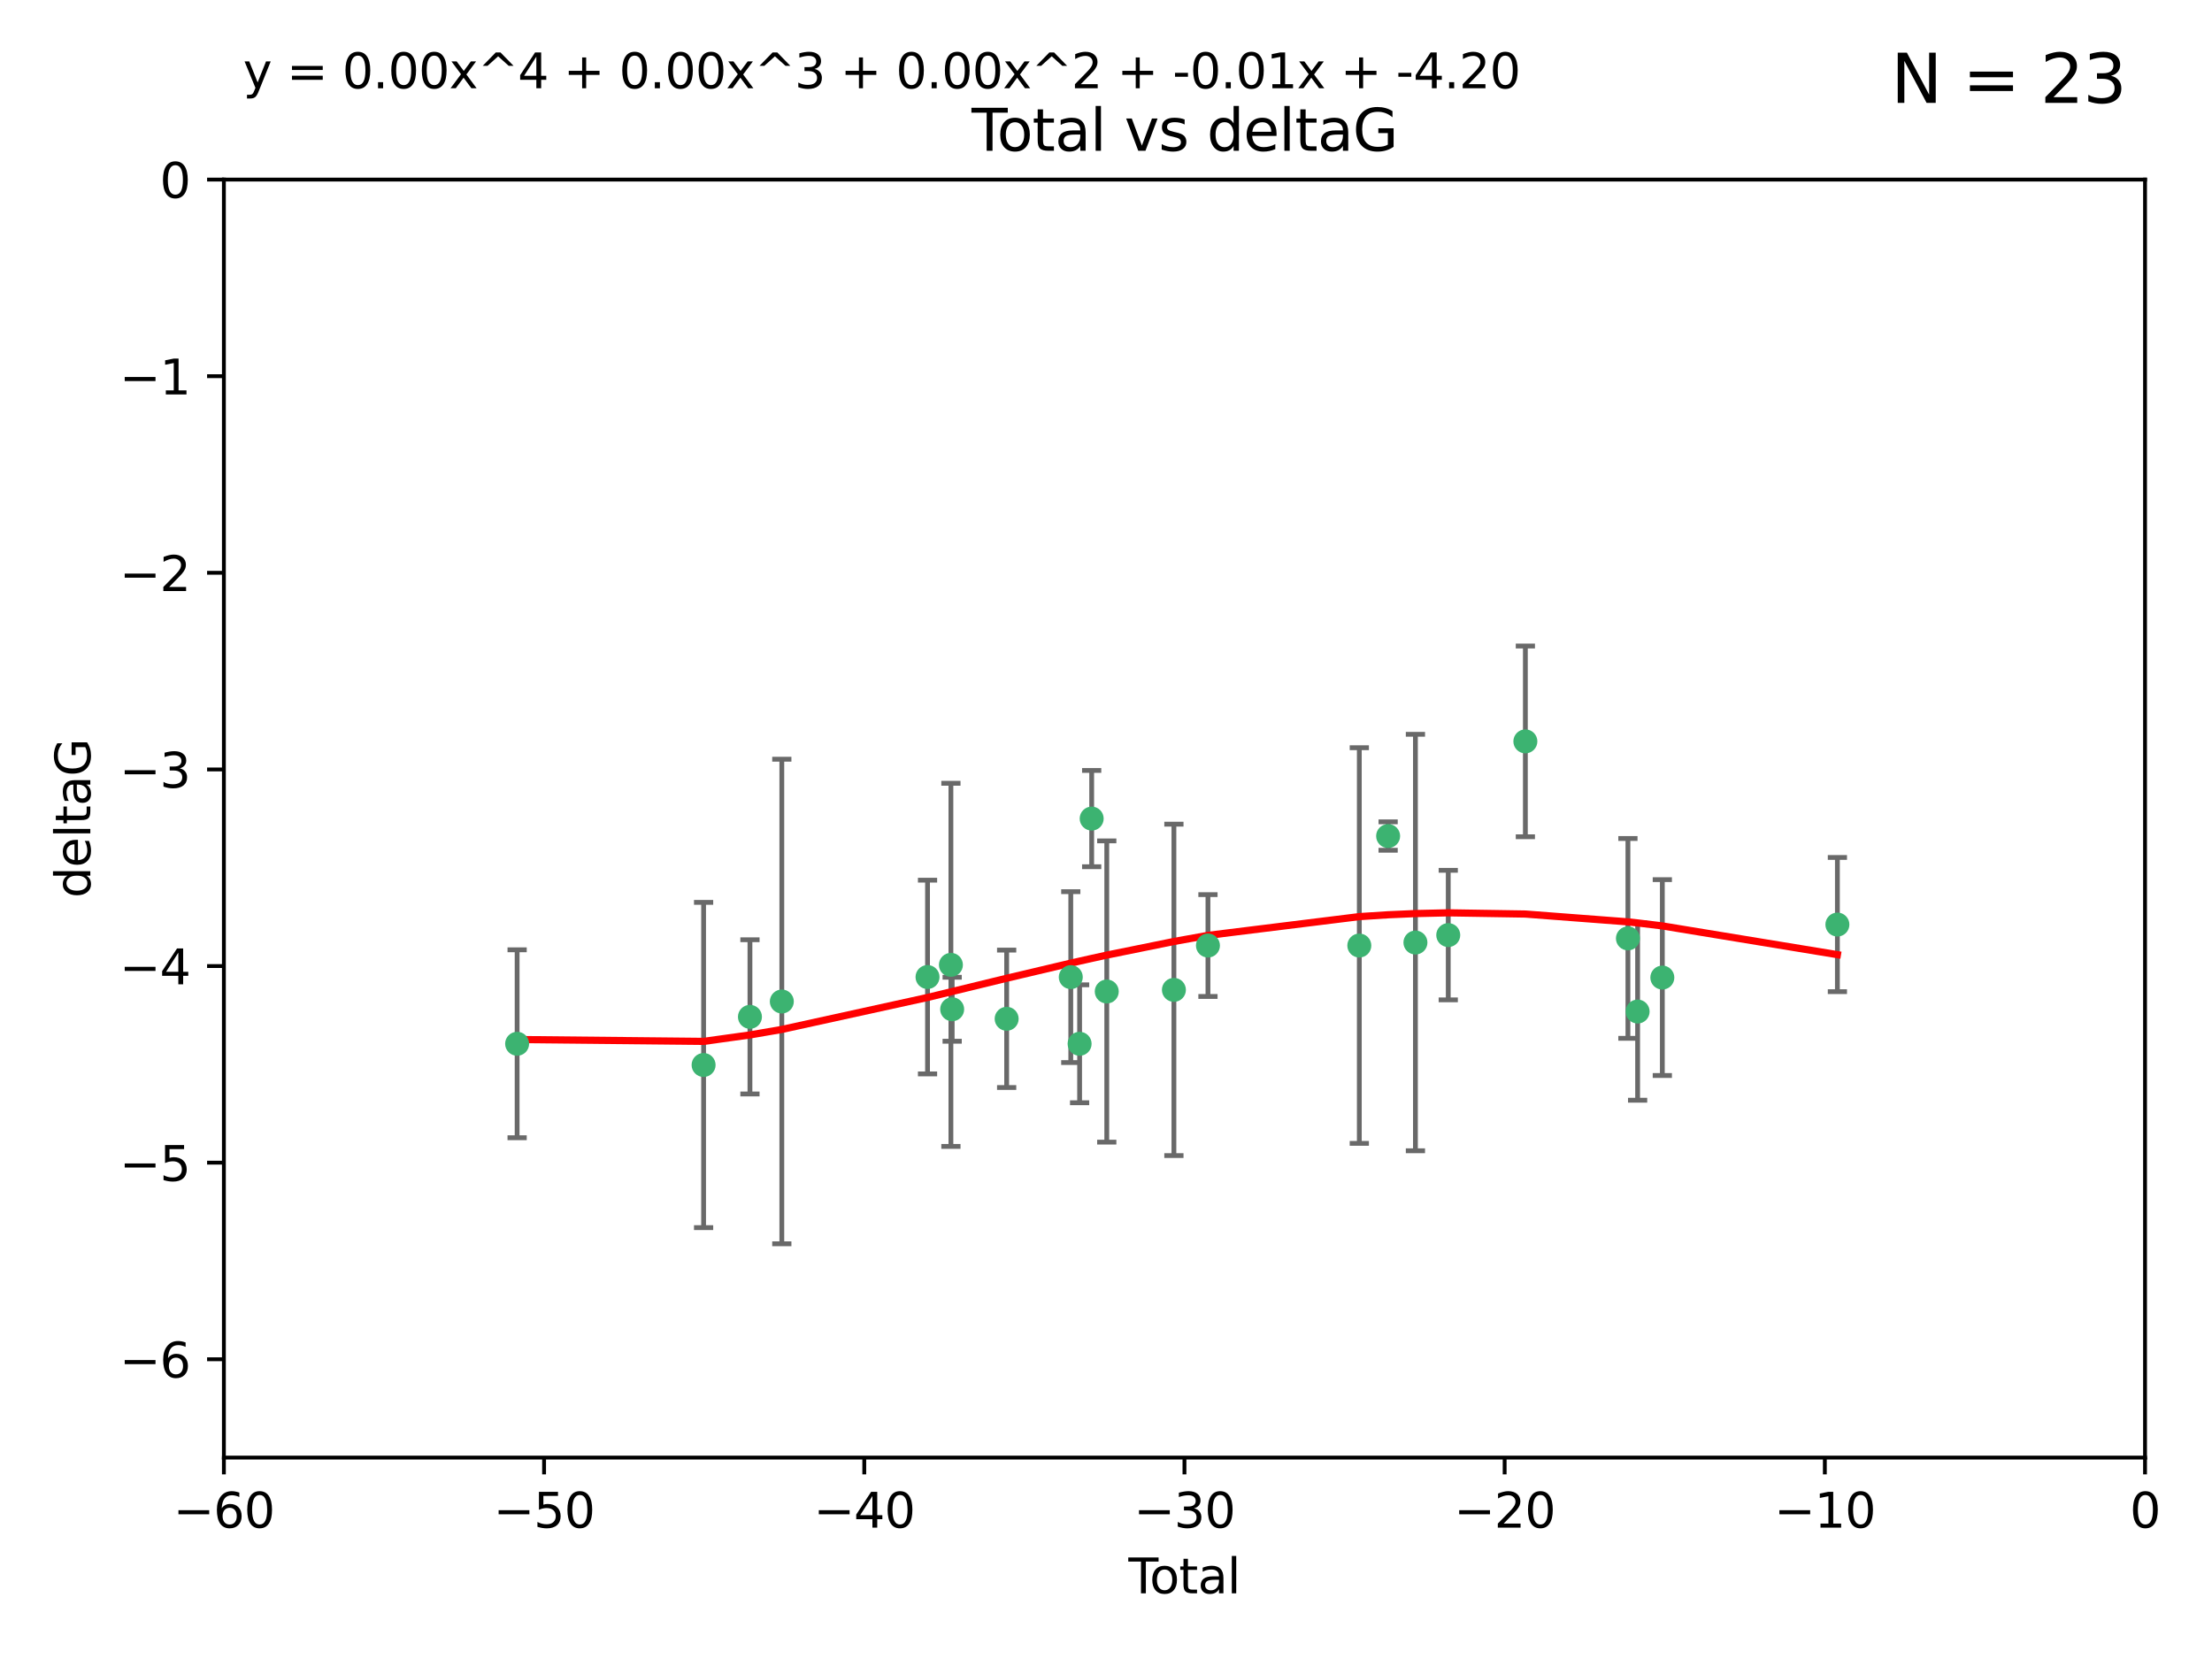 <?xml version="1.0" encoding="utf-8" standalone="no"?>
<!DOCTYPE svg PUBLIC "-//W3C//DTD SVG 1.1//EN"
  "http://www.w3.org/Graphics/SVG/1.1/DTD/svg11.dtd">
<svg xmlns:xlink="http://www.w3.org/1999/xlink" width="460.8pt" height="345.6pt" viewBox="0 0 460.8 345.6" xmlns="http://www.w3.org/2000/svg" version="1.1">
 <defs>
  <style type="text/css">*{stroke-linejoin: round; stroke-linecap: butt}</style>
 </defs>
 <g id="figure_1">
  <g id="patch_1">
   <path d="M 0 345.6 
L 460.8 345.6 
L 460.8 0 
L 0 0 
z
" style="fill: #ffffff"/>
  </g>
  <g id="axes_1">
   <g id="patch_2">
    <path d="M 46.64 303.64 
L 446.85 303.64 
L 446.85 37.411 
L 46.64 37.411 
z
" style="fill: #ffffff"/>
   </g>
   <g id="PathCollection_1">
    <defs>
     <path id="me9b8ca3e15" d="M 0 1.118 
C 0.297 1.118 0.581 1 0.791 0.791 
C 1 0.581 1.118 0.297 1.118 0 
C 1.118 -0.297 1 -0.581 0.791 -0.791 
C 0.581 -1 0.297 -1.118 0 -1.118 
C -0.297 -1.118 -0.581 -1 -0.791 -0.791 
C -1 -0.581 -1.118 -0.297 -1.118 0 
C -1.118 0.297 -1 0.581 -0.791 0.791 
C -0.581 1 -0.297 1.118 0 1.118 
z
" style="stroke: #3cb371"/>
    </defs>
    <g clip-path="url(#pe829e6fe6e)">
     <use xlink:href="#me9b8ca3e15" x="107.728" y="217.436" style="fill: #3cb371; stroke: #3cb371"/>
     <use xlink:href="#me9b8ca3e15" x="146.572" y="221.858" style="fill: #3cb371; stroke: #3cb371"/>
     <use xlink:href="#me9b8ca3e15" x="156.227" y="211.828" style="fill: #3cb371; stroke: #3cb371"/>
     <use xlink:href="#me9b8ca3e15" x="162.867" y="208.632" style="fill: #3cb371; stroke: #3cb371"/>
     <use xlink:href="#me9b8ca3e15" x="193.222" y="203.534" style="fill: #3cb371; stroke: #3cb371"/>
     <use xlink:href="#me9b8ca3e15" x="198.092" y="200.996" style="fill: #3cb371; stroke: #3cb371"/>
     <use xlink:href="#me9b8ca3e15" x="198.354" y="210.246" style="fill: #3cb371; stroke: #3cb371"/>
     <use xlink:href="#me9b8ca3e15" x="209.704" y="212.234" style="fill: #3cb371; stroke: #3cb371"/>
     <use xlink:href="#me9b8ca3e15" x="223.063" y="203.551" style="fill: #3cb371; stroke: #3cb371"/>
     <use xlink:href="#me9b8ca3e15" x="224.902" y="217.439" style="fill: #3cb371; stroke: #3cb371"/>
     <use xlink:href="#me9b8ca3e15" x="227.416" y="170.528" style="fill: #3cb371; stroke: #3cb371"/>
     <use xlink:href="#me9b8ca3e15" x="230.559" y="206.547" style="fill: #3cb371; stroke: #3cb371"/>
     <use xlink:href="#me9b8ca3e15" x="244.547" y="206.209" style="fill: #3cb371; stroke: #3cb371"/>
     <use xlink:href="#me9b8ca3e15" x="251.639" y="196.974" style="fill: #3cb371; stroke: #3cb371"/>
     <use xlink:href="#me9b8ca3e15" x="283.17" y="196.973" style="fill: #3cb371; stroke: #3cb371"/>
     <use xlink:href="#me9b8ca3e15" x="289.173" y="174.165" style="fill: #3cb371; stroke: #3cb371"/>
     <use xlink:href="#me9b8ca3e15" x="294.86" y="196.347" style="fill: #3cb371; stroke: #3cb371"/>
     <use xlink:href="#me9b8ca3e15" x="301.697" y="194.795" style="fill: #3cb371; stroke: #3cb371"/>
     <use xlink:href="#me9b8ca3e15" x="317.762" y="154.443" style="fill: #3cb371; stroke: #3cb371"/>
     <use xlink:href="#me9b8ca3e15" x="339.126" y="195.485" style="fill: #3cb371; stroke: #3cb371"/>
     <use xlink:href="#me9b8ca3e15" x="341.146" y="210.723" style="fill: #3cb371; stroke: #3cb371"/>
     <use xlink:href="#me9b8ca3e15" x="346.294" y="203.645" style="fill: #3cb371; stroke: #3cb371"/>
     <use xlink:href="#me9b8ca3e15" x="382.763" y="192.602" style="fill: #3cb371; stroke: #3cb371"/>
    </g>
   </g>
   <g id="matplotlib.axis_1">
    <g id="xtick_1">
     <g id="line2d_1">
      <defs>
       <path id="m5f1689b3dc" d="M 0 0 
L 0 3.5 
" style="stroke: #000000; stroke-width: 0.8"/>
      </defs>
      <g>
       <use xlink:href="#m5f1689b3dc" x="46.64" y="303.64" style="stroke: #000000; stroke-width: 0.8"/>
      </g>
     </g>
     <g id="text_1">
      <!-- −60 -->
      <g transform="translate(36.088 318.238)scale(0.1 -0.1)">
       <defs>
        <path id="DejaVuSans-2212" d="M 678 2272 
L 4684 2272 
L 4684 1741 
L 678 1741 
L 678 2272 
z
" transform="scale(0.016)"/>
        <path id="DejaVuSans-36" d="M 2113 2584 
Q 1688 2584 1439 2293 
Q 1191 2003 1191 1497 
Q 1191 994 1439 701 
Q 1688 409 2113 409 
Q 2538 409 2786 701 
Q 3034 994 3034 1497 
Q 3034 2003 2786 2293 
Q 2538 2584 2113 2584 
z
M 3366 4563 
L 3366 3988 
Q 3128 4100 2886 4159 
Q 2644 4219 2406 4219 
Q 1781 4219 1451 3797 
Q 1122 3375 1075 2522 
Q 1259 2794 1537 2939 
Q 1816 3084 2150 3084 
Q 2853 3084 3261 2657 
Q 3669 2231 3669 1497 
Q 3669 778 3244 343 
Q 2819 -91 2113 -91 
Q 1303 -91 875 529 
Q 447 1150 447 2328 
Q 447 3434 972 4092 
Q 1497 4750 2381 4750 
Q 2619 4750 2861 4703 
Q 3103 4656 3366 4563 
z
" transform="scale(0.016)"/>
        <path id="DejaVuSans-30" d="M 2034 4250 
Q 1547 4250 1301 3770 
Q 1056 3291 1056 2328 
Q 1056 1369 1301 889 
Q 1547 409 2034 409 
Q 2525 409 2770 889 
Q 3016 1369 3016 2328 
Q 3016 3291 2770 3770 
Q 2525 4250 2034 4250 
z
M 2034 4750 
Q 2819 4750 3233 4129 
Q 3647 3509 3647 2328 
Q 3647 1150 3233 529 
Q 2819 -91 2034 -91 
Q 1250 -91 836 529 
Q 422 1150 422 2328 
Q 422 3509 836 4129 
Q 1250 4750 2034 4750 
z
" transform="scale(0.016)"/>
       </defs>
       <use xlink:href="#DejaVuSans-2212"/>
       <use xlink:href="#DejaVuSans-36" x="83.789"/>
       <use xlink:href="#DejaVuSans-30" x="147.412"/>
      </g>
     </g>
    </g>
    <g id="xtick_2">
     <g id="line2d_2">
      <g>
       <use xlink:href="#m5f1689b3dc" x="113.342" y="303.64" style="stroke: #000000; stroke-width: 0.8"/>
      </g>
     </g>
     <g id="text_2">
      <!-- −50 -->
      <g transform="translate(102.789 318.238)scale(0.1 -0.1)">
       <defs>
        <path id="DejaVuSans-35" d="M 691 4666 
L 3169 4666 
L 3169 4134 
L 1269 4134 
L 1269 2991 
Q 1406 3038 1543 3061 
Q 1681 3084 1819 3084 
Q 2600 3084 3056 2656 
Q 3513 2228 3513 1497 
Q 3513 744 3044 326 
Q 2575 -91 1722 -91 
Q 1428 -91 1123 -41 
Q 819 9 494 109 
L 494 744 
Q 775 591 1075 516 
Q 1375 441 1709 441 
Q 2250 441 2565 725 
Q 2881 1009 2881 1497 
Q 2881 1984 2565 2268 
Q 2250 2553 1709 2553 
Q 1456 2553 1204 2497 
Q 953 2441 691 2322 
L 691 4666 
z
" transform="scale(0.016)"/>
       </defs>
       <use xlink:href="#DejaVuSans-2212"/>
       <use xlink:href="#DejaVuSans-35" x="83.789"/>
       <use xlink:href="#DejaVuSans-30" x="147.412"/>
      </g>
     </g>
    </g>
    <g id="xtick_3">
     <g id="line2d_3">
      <g>
       <use xlink:href="#m5f1689b3dc" x="180.043" y="303.64" style="stroke: #000000; stroke-width: 0.8"/>
      </g>
     </g>
     <g id="text_3">
      <!-- −40 -->
      <g transform="translate(169.491 318.238)scale(0.1 -0.1)">
       <defs>
        <path id="DejaVuSans-34" d="M 2419 4116 
L 825 1625 
L 2419 1625 
L 2419 4116 
z
M 2253 4666 
L 3047 4666 
L 3047 1625 
L 3713 1625 
L 3713 1100 
L 3047 1100 
L 3047 0 
L 2419 0 
L 2419 1100 
L 313 1100 
L 313 1709 
L 2253 4666 
z
" transform="scale(0.016)"/>
       </defs>
       <use xlink:href="#DejaVuSans-2212"/>
       <use xlink:href="#DejaVuSans-34" x="83.789"/>
       <use xlink:href="#DejaVuSans-30" x="147.412"/>
      </g>
     </g>
    </g>
    <g id="xtick_4">
     <g id="line2d_4">
      <g>
       <use xlink:href="#m5f1689b3dc" x="246.745" y="303.64" style="stroke: #000000; stroke-width: 0.8"/>
      </g>
     </g>
     <g id="text_4">
      <!-- −30 -->
      <g transform="translate(236.193 318.238)scale(0.1 -0.1)">
       <defs>
        <path id="DejaVuSans-33" d="M 2597 2516 
Q 3050 2419 3304 2112 
Q 3559 1806 3559 1356 
Q 3559 666 3084 287 
Q 2609 -91 1734 -91 
Q 1441 -91 1130 -33 
Q 819 25 488 141 
L 488 750 
Q 750 597 1062 519 
Q 1375 441 1716 441 
Q 2309 441 2620 675 
Q 2931 909 2931 1356 
Q 2931 1769 2642 2001 
Q 2353 2234 1838 2234 
L 1294 2234 
L 1294 2753 
L 1863 2753 
Q 2328 2753 2575 2939 
Q 2822 3125 2822 3475 
Q 2822 3834 2567 4026 
Q 2313 4219 1838 4219 
Q 1578 4219 1281 4162 
Q 984 4106 628 3988 
L 628 4550 
Q 988 4650 1302 4700 
Q 1616 4750 1894 4750 
Q 2613 4750 3031 4423 
Q 3450 4097 3450 3541 
Q 3450 3153 3228 2886 
Q 3006 2619 2597 2516 
z
" transform="scale(0.016)"/>
       </defs>
       <use xlink:href="#DejaVuSans-2212"/>
       <use xlink:href="#DejaVuSans-33" x="83.789"/>
       <use xlink:href="#DejaVuSans-30" x="147.412"/>
      </g>
     </g>
    </g>
    <g id="xtick_5">
     <g id="line2d_5">
      <g>
       <use xlink:href="#m5f1689b3dc" x="313.447" y="303.64" style="stroke: #000000; stroke-width: 0.8"/>
      </g>
     </g>
     <g id="text_5">
      <!-- −20 -->
      <g transform="translate(302.894 318.238)scale(0.1 -0.1)">
       <defs>
        <path id="DejaVuSans-32" d="M 1228 531 
L 3431 531 
L 3431 0 
L 469 0 
L 469 531 
Q 828 903 1448 1529 
Q 2069 2156 2228 2338 
Q 2531 2678 2651 2914 
Q 2772 3150 2772 3378 
Q 2772 3750 2511 3984 
Q 2250 4219 1831 4219 
Q 1534 4219 1204 4116 
Q 875 4013 500 3803 
L 500 4441 
Q 881 4594 1212 4672 
Q 1544 4750 1819 4750 
Q 2544 4750 2975 4387 
Q 3406 4025 3406 3419 
Q 3406 3131 3298 2873 
Q 3191 2616 2906 2266 
Q 2828 2175 2409 1742 
Q 1991 1309 1228 531 
z
" transform="scale(0.016)"/>
       </defs>
       <use xlink:href="#DejaVuSans-2212"/>
       <use xlink:href="#DejaVuSans-32" x="83.789"/>
       <use xlink:href="#DejaVuSans-30" x="147.412"/>
      </g>
     </g>
    </g>
    <g id="xtick_6">
     <g id="line2d_6">
      <g>
       <use xlink:href="#m5f1689b3dc" x="380.148" y="303.64" style="stroke: #000000; stroke-width: 0.8"/>
      </g>
     </g>
     <g id="text_6">
      <!-- −10 -->
      <g transform="translate(369.596 318.238)scale(0.1 -0.1)">
       <defs>
        <path id="DejaVuSans-31" d="M 794 531 
L 1825 531 
L 1825 4091 
L 703 3866 
L 703 4441 
L 1819 4666 
L 2450 4666 
L 2450 531 
L 3481 531 
L 3481 0 
L 794 0 
L 794 531 
z
" transform="scale(0.016)"/>
       </defs>
       <use xlink:href="#DejaVuSans-2212"/>
       <use xlink:href="#DejaVuSans-31" x="83.789"/>
       <use xlink:href="#DejaVuSans-30" x="147.412"/>
      </g>
     </g>
    </g>
    <g id="xtick_7">
     <g id="line2d_7">
      <g>
       <use xlink:href="#m5f1689b3dc" x="446.85" y="303.64" style="stroke: #000000; stroke-width: 0.8"/>
      </g>
     </g>
     <g id="text_7">
      <!-- 0 -->
      <g transform="translate(443.669 318.238)scale(0.1 -0.1)">
       <use xlink:href="#DejaVuSans-30"/>
      </g>
     </g>
    </g>
    <g id="text_8">
     <!-- Total -->
     <g transform="translate(235.068 331.917)scale(0.1 -0.1)">
      <defs>
       <path id="DejaVuSans-54" d="M -19 4666 
L 3928 4666 
L 3928 4134 
L 2272 4134 
L 2272 0 
L 1638 0 
L 1638 4134 
L -19 4134 
L -19 4666 
z
" transform="scale(0.016)"/>
       <path id="DejaVuSans-6f" d="M 1959 3097 
Q 1497 3097 1228 2736 
Q 959 2375 959 1747 
Q 959 1119 1226 758 
Q 1494 397 1959 397 
Q 2419 397 2687 759 
Q 2956 1122 2956 1747 
Q 2956 2369 2687 2733 
Q 2419 3097 1959 3097 
z
M 1959 3584 
Q 2709 3584 3137 3096 
Q 3566 2609 3566 1747 
Q 3566 888 3137 398 
Q 2709 -91 1959 -91 
Q 1206 -91 779 398 
Q 353 888 353 1747 
Q 353 2609 779 3096 
Q 1206 3584 1959 3584 
z
" transform="scale(0.016)"/>
       <path id="DejaVuSans-74" d="M 1172 4494 
L 1172 3500 
L 2356 3500 
L 2356 3053 
L 1172 3053 
L 1172 1153 
Q 1172 725 1289 603 
Q 1406 481 1766 481 
L 2356 481 
L 2356 0 
L 1766 0 
Q 1100 0 847 248 
Q 594 497 594 1153 
L 594 3053 
L 172 3053 
L 172 3500 
L 594 3500 
L 594 4494 
L 1172 4494 
z
" transform="scale(0.016)"/>
       <path id="DejaVuSans-61" d="M 2194 1759 
Q 1497 1759 1228 1600 
Q 959 1441 959 1056 
Q 959 750 1161 570 
Q 1363 391 1709 391 
Q 2188 391 2477 730 
Q 2766 1069 2766 1631 
L 2766 1759 
L 2194 1759 
z
M 3341 1997 
L 3341 0 
L 2766 0 
L 2766 531 
Q 2569 213 2275 61 
Q 1981 -91 1556 -91 
Q 1019 -91 701 211 
Q 384 513 384 1019 
Q 384 1609 779 1909 
Q 1175 2209 1959 2209 
L 2766 2209 
L 2766 2266 
Q 2766 2663 2505 2880 
Q 2244 3097 1772 3097 
Q 1472 3097 1187 3025 
Q 903 2953 641 2809 
L 641 3341 
Q 956 3463 1253 3523 
Q 1550 3584 1831 3584 
Q 2591 3584 2966 3190 
Q 3341 2797 3341 1997 
z
" transform="scale(0.016)"/>
       <path id="DejaVuSans-6c" d="M 603 4863 
L 1178 4863 
L 1178 0 
L 603 0 
L 603 4863 
z
" transform="scale(0.016)"/>
      </defs>
      <use xlink:href="#DejaVuSans-54"/>
      <use xlink:href="#DejaVuSans-6f" x="44.084"/>
      <use xlink:href="#DejaVuSans-74" x="105.266"/>
      <use xlink:href="#DejaVuSans-61" x="144.475"/>
      <use xlink:href="#DejaVuSans-6c" x="205.754"/>
     </g>
    </g>
   </g>
   <g id="matplotlib.axis_2">
    <g id="ytick_1">
     <g id="line2d_8">
      <defs>
       <path id="me7b2432d66" d="M 0 0 
L -3.5 0 
" style="stroke: #000000; stroke-width: 0.8"/>
      </defs>
      <g>
       <use xlink:href="#me7b2432d66" x="46.64" y="283.161" style="stroke: #000000; stroke-width: 0.8"/>
      </g>
     </g>
     <g id="text_9">
      <!-- −6 -->
      <g transform="translate(24.898 286.96)scale(0.1 -0.1)">
       <use xlink:href="#DejaVuSans-2212"/>
       <use xlink:href="#DejaVuSans-36" x="83.789"/>
      </g>
     </g>
    </g>
    <g id="ytick_2">
     <g id="line2d_9">
      <g>
       <use xlink:href="#me7b2432d66" x="46.64" y="242.203" style="stroke: #000000; stroke-width: 0.8"/>
      </g>
     </g>
     <g id="text_10">
      <!-- −5 -->
      <g transform="translate(24.898 246.002)scale(0.1 -0.1)">
       <use xlink:href="#DejaVuSans-2212"/>
       <use xlink:href="#DejaVuSans-35" x="83.789"/>
      </g>
     </g>
    </g>
    <g id="ytick_3">
     <g id="line2d_10">
      <g>
       <use xlink:href="#me7b2432d66" x="46.64" y="201.244" style="stroke: #000000; stroke-width: 0.8"/>
      </g>
     </g>
     <g id="text_11">
      <!-- −4 -->
      <g transform="translate(24.898 205.044)scale(0.1 -0.1)">
       <use xlink:href="#DejaVuSans-2212"/>
       <use xlink:href="#DejaVuSans-34" x="83.789"/>
      </g>
     </g>
    </g>
    <g id="ytick_4">
     <g id="line2d_11">
      <g>
       <use xlink:href="#me7b2432d66" x="46.64" y="160.286" style="stroke: #000000; stroke-width: 0.8"/>
      </g>
     </g>
     <g id="text_12">
      <!-- −3 -->
      <g transform="translate(24.898 164.085)scale(0.1 -0.1)">
       <use xlink:href="#DejaVuSans-2212"/>
       <use xlink:href="#DejaVuSans-33" x="83.789"/>
      </g>
     </g>
    </g>
    <g id="ytick_5">
     <g id="line2d_12">
      <g>
       <use xlink:href="#me7b2432d66" x="46.64" y="119.328" style="stroke: #000000; stroke-width: 0.8"/>
      </g>
     </g>
     <g id="text_13">
      <!-- −2 -->
      <g transform="translate(24.898 123.127)scale(0.1 -0.1)">
       <use xlink:href="#DejaVuSans-2212"/>
       <use xlink:href="#DejaVuSans-32" x="83.789"/>
      </g>
     </g>
    </g>
    <g id="ytick_6">
     <g id="line2d_13">
      <g>
       <use xlink:href="#me7b2432d66" x="46.64" y="78.369" style="stroke: #000000; stroke-width: 0.8"/>
      </g>
     </g>
     <g id="text_14">
      <!-- −1 -->
      <g transform="translate(24.898 82.169)scale(0.1 -0.1)">
       <use xlink:href="#DejaVuSans-2212"/>
       <use xlink:href="#DejaVuSans-31" x="83.789"/>
      </g>
     </g>
    </g>
    <g id="ytick_7">
     <g id="line2d_14">
      <g>
       <use xlink:href="#me7b2432d66" x="46.64" y="37.411" style="stroke: #000000; stroke-width: 0.8"/>
      </g>
     </g>
     <g id="text_15">
      <!-- 0 -->
      <g transform="translate(33.278 41.21)scale(0.1 -0.1)">
       <use xlink:href="#DejaVuSans-30"/>
      </g>
     </g>
    </g>
    <g id="text_16">
     <!-- deltaG -->
     <g transform="translate(18.818 187.064)rotate(-90)scale(0.1 -0.1)">
      <defs>
       <path id="DejaVuSans-64" d="M 2906 2969 
L 2906 4863 
L 3481 4863 
L 3481 0 
L 2906 0 
L 2906 525 
Q 2725 213 2448 61 
Q 2172 -91 1784 -91 
Q 1150 -91 751 415 
Q 353 922 353 1747 
Q 353 2572 751 3078 
Q 1150 3584 1784 3584 
Q 2172 3584 2448 3432 
Q 2725 3281 2906 2969 
z
M 947 1747 
Q 947 1113 1208 752 
Q 1469 391 1925 391 
Q 2381 391 2643 752 
Q 2906 1113 2906 1747 
Q 2906 2381 2643 2742 
Q 2381 3103 1925 3103 
Q 1469 3103 1208 2742 
Q 947 2381 947 1747 
z
" transform="scale(0.016)"/>
       <path id="DejaVuSans-65" d="M 3597 1894 
L 3597 1613 
L 953 1613 
Q 991 1019 1311 708 
Q 1631 397 2203 397 
Q 2534 397 2845 478 
Q 3156 559 3463 722 
L 3463 178 
Q 3153 47 2828 -22 
Q 2503 -91 2169 -91 
Q 1331 -91 842 396 
Q 353 884 353 1716 
Q 353 2575 817 3079 
Q 1281 3584 2069 3584 
Q 2775 3584 3186 3129 
Q 3597 2675 3597 1894 
z
M 3022 2063 
Q 3016 2534 2758 2815 
Q 2500 3097 2075 3097 
Q 1594 3097 1305 2825 
Q 1016 2553 972 2059 
L 3022 2063 
z
" transform="scale(0.016)"/>
       <path id="DejaVuSans-47" d="M 3809 666 
L 3809 1919 
L 2778 1919 
L 2778 2438 
L 4434 2438 
L 4434 434 
Q 4069 175 3628 42 
Q 3188 -91 2688 -91 
Q 1594 -91 976 548 
Q 359 1188 359 2328 
Q 359 3472 976 4111 
Q 1594 4750 2688 4750 
Q 3144 4750 3555 4637 
Q 3966 4525 4313 4306 
L 4313 3634 
Q 3963 3931 3569 4081 
Q 3175 4231 2741 4231 
Q 1884 4231 1454 3753 
Q 1025 3275 1025 2328 
Q 1025 1384 1454 906 
Q 1884 428 2741 428 
Q 3075 428 3337 486 
Q 3600 544 3809 666 
z
" transform="scale(0.016)"/>
      </defs>
      <use xlink:href="#DejaVuSans-64"/>
      <use xlink:href="#DejaVuSans-65" x="63.477"/>
      <use xlink:href="#DejaVuSans-6c" x="125"/>
      <use xlink:href="#DejaVuSans-74" x="152.783"/>
      <use xlink:href="#DejaVuSans-61" x="191.992"/>
      <use xlink:href="#DejaVuSans-47" x="253.271"/>
     </g>
    </g>
   </g>
   <g id="LineCollection_1">
    <path d="M 107.728 237.01 
L 107.728 197.863 
" clip-path="url(#pe829e6fe6e)" style="fill: none; stroke: #696969"/>
    <path d="M 146.572 255.736 
L 146.572 187.981 
" clip-path="url(#pe829e6fe6e)" style="fill: none; stroke: #696969"/>
    <path d="M 156.227 227.894 
L 156.227 195.763 
" clip-path="url(#pe829e6fe6e)" style="fill: none; stroke: #696969"/>
    <path d="M 162.867 259.106 
L 162.867 158.159 
" clip-path="url(#pe829e6fe6e)" style="fill: none; stroke: #696969"/>
    <path d="M 193.222 223.714 
L 193.222 183.354 
" clip-path="url(#pe829e6fe6e)" style="fill: none; stroke: #696969"/>
    <path d="M 198.092 238.819 
L 198.092 163.173 
" clip-path="url(#pe829e6fe6e)" style="fill: none; stroke: #696969"/>
    <path d="M 198.354 216.908 
L 198.354 203.585 
" clip-path="url(#pe829e6fe6e)" style="fill: none; stroke: #696969"/>
    <path d="M 209.704 226.546 
L 209.704 197.923 
" clip-path="url(#pe829e6fe6e)" style="fill: none; stroke: #696969"/>
    <path d="M 223.063 221.352 
L 223.063 185.75 
" clip-path="url(#pe829e6fe6e)" style="fill: none; stroke: #696969"/>
    <path d="M 224.902 229.723 
L 224.902 205.154 
" clip-path="url(#pe829e6fe6e)" style="fill: none; stroke: #696969"/>
    <path d="M 227.416 180.554 
L 227.416 160.503 
" clip-path="url(#pe829e6fe6e)" style="fill: none; stroke: #696969"/>
    <path d="M 230.559 237.925 
L 230.559 175.169 
" clip-path="url(#pe829e6fe6e)" style="fill: none; stroke: #696969"/>
    <path d="M 244.547 240.727 
L 244.547 171.69 
" clip-path="url(#pe829e6fe6e)" style="fill: none; stroke: #696969"/>
    <path d="M 251.639 207.582 
L 251.639 186.367 
" clip-path="url(#pe829e6fe6e)" style="fill: none; stroke: #696969"/>
    <path d="M 283.17 238.185 
L 283.17 155.761 
" clip-path="url(#pe829e6fe6e)" style="fill: none; stroke: #696969"/>
    <path d="M 289.173 177.125 
L 289.173 171.205 
" clip-path="url(#pe829e6fe6e)" style="fill: none; stroke: #696969"/>
    <path d="M 294.86 239.727 
L 294.86 152.966 
" clip-path="url(#pe829e6fe6e)" style="fill: none; stroke: #696969"/>
    <path d="M 301.697 208.286 
L 301.697 181.304 
" clip-path="url(#pe829e6fe6e)" style="fill: none; stroke: #696969"/>
    <path d="M 317.762 174.308 
L 317.762 134.577 
" clip-path="url(#pe829e6fe6e)" style="fill: none; stroke: #696969"/>
    <path d="M 339.126 216.296 
L 339.126 174.675 
" clip-path="url(#pe829e6fe6e)" style="fill: none; stroke: #696969"/>
    <path d="M 341.146 229.196 
L 341.146 192.25 
" clip-path="url(#pe829e6fe6e)" style="fill: none; stroke: #696969"/>
    <path d="M 346.294 224.047 
L 346.294 183.243 
" clip-path="url(#pe829e6fe6e)" style="fill: none; stroke: #696969"/>
    <path d="M 382.763 206.581 
L 382.763 178.623 
" clip-path="url(#pe829e6fe6e)" style="fill: none; stroke: #696969"/>
   </g>
   <g id="line2d_15">
    <defs>
     <path id="med468b59ab" d="M 2 0 
L -2 -0 
" style="stroke: #696969"/>
    </defs>
    <g clip-path="url(#pe829e6fe6e)">
     <use xlink:href="#med468b59ab" x="107.728" y="237.01" style="fill: #696969; stroke: #696969"/>
     <use xlink:href="#med468b59ab" x="146.572" y="255.736" style="fill: #696969; stroke: #696969"/>
     <use xlink:href="#med468b59ab" x="156.227" y="227.894" style="fill: #696969; stroke: #696969"/>
     <use xlink:href="#med468b59ab" x="162.867" y="259.106" style="fill: #696969; stroke: #696969"/>
     <use xlink:href="#med468b59ab" x="193.222" y="223.714" style="fill: #696969; stroke: #696969"/>
     <use xlink:href="#med468b59ab" x="198.092" y="238.819" style="fill: #696969; stroke: #696969"/>
     <use xlink:href="#med468b59ab" x="198.354" y="216.908" style="fill: #696969; stroke: #696969"/>
     <use xlink:href="#med468b59ab" x="209.704" y="226.546" style="fill: #696969; stroke: #696969"/>
     <use xlink:href="#med468b59ab" x="223.063" y="221.352" style="fill: #696969; stroke: #696969"/>
     <use xlink:href="#med468b59ab" x="224.902" y="229.723" style="fill: #696969; stroke: #696969"/>
     <use xlink:href="#med468b59ab" x="227.416" y="180.554" style="fill: #696969; stroke: #696969"/>
     <use xlink:href="#med468b59ab" x="230.559" y="237.925" style="fill: #696969; stroke: #696969"/>
     <use xlink:href="#med468b59ab" x="244.547" y="240.727" style="fill: #696969; stroke: #696969"/>
     <use xlink:href="#med468b59ab" x="251.639" y="207.582" style="fill: #696969; stroke: #696969"/>
     <use xlink:href="#med468b59ab" x="283.17" y="238.185" style="fill: #696969; stroke: #696969"/>
     <use xlink:href="#med468b59ab" x="289.173" y="177.125" style="fill: #696969; stroke: #696969"/>
     <use xlink:href="#med468b59ab" x="294.86" y="239.727" style="fill: #696969; stroke: #696969"/>
     <use xlink:href="#med468b59ab" x="301.697" y="208.286" style="fill: #696969; stroke: #696969"/>
     <use xlink:href="#med468b59ab" x="317.762" y="174.308" style="fill: #696969; stroke: #696969"/>
     <use xlink:href="#med468b59ab" x="339.126" y="216.296" style="fill: #696969; stroke: #696969"/>
     <use xlink:href="#med468b59ab" x="341.146" y="229.196" style="fill: #696969; stroke: #696969"/>
     <use xlink:href="#med468b59ab" x="346.294" y="224.047" style="fill: #696969; stroke: #696969"/>
     <use xlink:href="#med468b59ab" x="382.763" y="206.581" style="fill: #696969; stroke: #696969"/>
    </g>
   </g>
   <g id="line2d_16">
    <g clip-path="url(#pe829e6fe6e)">
     <use xlink:href="#med468b59ab" x="107.728" y="197.863" style="fill: #696969; stroke: #696969"/>
     <use xlink:href="#med468b59ab" x="146.572" y="187.981" style="fill: #696969; stroke: #696969"/>
     <use xlink:href="#med468b59ab" x="156.227" y="195.763" style="fill: #696969; stroke: #696969"/>
     <use xlink:href="#med468b59ab" x="162.867" y="158.159" style="fill: #696969; stroke: #696969"/>
     <use xlink:href="#med468b59ab" x="193.222" y="183.354" style="fill: #696969; stroke: #696969"/>
     <use xlink:href="#med468b59ab" x="198.092" y="163.173" style="fill: #696969; stroke: #696969"/>
     <use xlink:href="#med468b59ab" x="198.354" y="203.585" style="fill: #696969; stroke: #696969"/>
     <use xlink:href="#med468b59ab" x="209.704" y="197.923" style="fill: #696969; stroke: #696969"/>
     <use xlink:href="#med468b59ab" x="223.063" y="185.75" style="fill: #696969; stroke: #696969"/>
     <use xlink:href="#med468b59ab" x="224.902" y="205.154" style="fill: #696969; stroke: #696969"/>
     <use xlink:href="#med468b59ab" x="227.416" y="160.503" style="fill: #696969; stroke: #696969"/>
     <use xlink:href="#med468b59ab" x="230.559" y="175.169" style="fill: #696969; stroke: #696969"/>
     <use xlink:href="#med468b59ab" x="244.547" y="171.69" style="fill: #696969; stroke: #696969"/>
     <use xlink:href="#med468b59ab" x="251.639" y="186.367" style="fill: #696969; stroke: #696969"/>
     <use xlink:href="#med468b59ab" x="283.17" y="155.761" style="fill: #696969; stroke: #696969"/>
     <use xlink:href="#med468b59ab" x="289.173" y="171.205" style="fill: #696969; stroke: #696969"/>
     <use xlink:href="#med468b59ab" x="294.86" y="152.966" style="fill: #696969; stroke: #696969"/>
     <use xlink:href="#med468b59ab" x="301.697" y="181.304" style="fill: #696969; stroke: #696969"/>
     <use xlink:href="#med468b59ab" x="317.762" y="134.577" style="fill: #696969; stroke: #696969"/>
     <use xlink:href="#med468b59ab" x="339.126" y="174.675" style="fill: #696969; stroke: #696969"/>
     <use xlink:href="#med468b59ab" x="341.146" y="192.25" style="fill: #696969; stroke: #696969"/>
     <use xlink:href="#med468b59ab" x="346.294" y="183.243" style="fill: #696969; stroke: #696969"/>
     <use xlink:href="#med468b59ab" x="382.763" y="178.623" style="fill: #696969; stroke: #696969"/>
    </g>
   </g>
   <g id="line2d_17">
    <path d="M 107.728 216.552 
L 146.572 216.941 
L 156.227 215.597 
L 162.867 214.453 
L 193.222 207.792 
L 198.092 206.611 
L 198.354 206.547 
L 209.704 203.787 
L 223.063 200.637 
L 224.902 200.219 
L 227.416 199.656 
L 230.559 198.966 
L 244.547 196.126 
L 251.639 194.856 
L 283.17 190.948 
L 289.173 190.564 
L 294.86 190.313 
L 301.697 190.156 
L 317.762 190.412 
L 339.126 192.04 
L 341.146 192.264 
L 346.294 192.883 
L 382.763 198.873 
" clip-path="url(#pe829e6fe6e)" style="fill: none; stroke: #ff0000; stroke-width: 1.5; stroke-linecap: square"/>
   </g>
   <g id="line2d_18">
    <defs>
     <path id="mbe1633cd0a" d="M 0 2 
C 0.53 2 1.039 1.789 1.414 1.414 
C 1.789 1.039 2 0.53 2 0 
C 2 -0.53 1.789 -1.039 1.414 -1.414 
C 1.039 -1.789 0.53 -2 0 -2 
C -0.53 -2 -1.039 -1.789 -1.414 -1.414 
C -1.789 -1.039 -2 -0.53 -2 0 
C -2 0.53 -1.789 1.039 -1.414 1.414 
C -1.039 1.789 -0.53 2 0 2 
z
" style="stroke: #3cb371"/>
    </defs>
    <g clip-path="url(#pe829e6fe6e)">
     <use xlink:href="#mbe1633cd0a" x="107.728" y="217.436" style="fill: #3cb371; stroke: #3cb371"/>
     <use xlink:href="#mbe1633cd0a" x="146.572" y="221.858" style="fill: #3cb371; stroke: #3cb371"/>
     <use xlink:href="#mbe1633cd0a" x="156.227" y="211.828" style="fill: #3cb371; stroke: #3cb371"/>
     <use xlink:href="#mbe1633cd0a" x="162.867" y="208.632" style="fill: #3cb371; stroke: #3cb371"/>
     <use xlink:href="#mbe1633cd0a" x="193.222" y="203.534" style="fill: #3cb371; stroke: #3cb371"/>
     <use xlink:href="#mbe1633cd0a" x="198.092" y="200.996" style="fill: #3cb371; stroke: #3cb371"/>
     <use xlink:href="#mbe1633cd0a" x="198.354" y="210.246" style="fill: #3cb371; stroke: #3cb371"/>
     <use xlink:href="#mbe1633cd0a" x="209.704" y="212.234" style="fill: #3cb371; stroke: #3cb371"/>
     <use xlink:href="#mbe1633cd0a" x="223.063" y="203.551" style="fill: #3cb371; stroke: #3cb371"/>
     <use xlink:href="#mbe1633cd0a" x="224.902" y="217.439" style="fill: #3cb371; stroke: #3cb371"/>
     <use xlink:href="#mbe1633cd0a" x="227.416" y="170.528" style="fill: #3cb371; stroke: #3cb371"/>
     <use xlink:href="#mbe1633cd0a" x="230.559" y="206.547" style="fill: #3cb371; stroke: #3cb371"/>
     <use xlink:href="#mbe1633cd0a" x="244.547" y="206.209" style="fill: #3cb371; stroke: #3cb371"/>
     <use xlink:href="#mbe1633cd0a" x="251.639" y="196.974" style="fill: #3cb371; stroke: #3cb371"/>
     <use xlink:href="#mbe1633cd0a" x="283.17" y="196.973" style="fill: #3cb371; stroke: #3cb371"/>
     <use xlink:href="#mbe1633cd0a" x="289.173" y="174.165" style="fill: #3cb371; stroke: #3cb371"/>
     <use xlink:href="#mbe1633cd0a" x="294.86" y="196.347" style="fill: #3cb371; stroke: #3cb371"/>
     <use xlink:href="#mbe1633cd0a" x="301.697" y="194.795" style="fill: #3cb371; stroke: #3cb371"/>
     <use xlink:href="#mbe1633cd0a" x="317.762" y="154.443" style="fill: #3cb371; stroke: #3cb371"/>
     <use xlink:href="#mbe1633cd0a" x="339.126" y="195.485" style="fill: #3cb371; stroke: #3cb371"/>
     <use xlink:href="#mbe1633cd0a" x="341.146" y="210.723" style="fill: #3cb371; stroke: #3cb371"/>
     <use xlink:href="#mbe1633cd0a" x="346.294" y="203.645" style="fill: #3cb371; stroke: #3cb371"/>
     <use xlink:href="#mbe1633cd0a" x="382.763" y="192.602" style="fill: #3cb371; stroke: #3cb371"/>
    </g>
   </g>
   <g id="patch_3">
    <path d="M 46.64 303.64 
L 46.64 37.411 
" style="fill: none; stroke: #000000; stroke-width: 0.8; stroke-linejoin: miter; stroke-linecap: square"/>
   </g>
   <g id="patch_4">
    <path d="M 446.85 303.64 
L 446.85 37.411 
" style="fill: none; stroke: #000000; stroke-width: 0.8; stroke-linejoin: miter; stroke-linecap: square"/>
   </g>
   <g id="patch_5">
    <path d="M 46.64 303.64 
L 446.85 303.64 
" style="fill: none; stroke: #000000; stroke-width: 0.8; stroke-linejoin: miter; stroke-linecap: square"/>
   </g>
   <g id="patch_6">
    <path d="M 46.64 37.411 
L 446.85 37.411 
" style="fill: none; stroke: #000000; stroke-width: 0.8; stroke-linejoin: miter; stroke-linecap: square"/>
   </g>
   <g id="text_17">
    <!-- N = 23 -->
    <g transform="translate(393.929 21.426)scale(0.14 -0.14)">
     <defs>
      <path id="DejaVuSans-4e" d="M 628 4666 
L 1478 4666 
L 3547 763 
L 3547 4666 
L 4159 4666 
L 4159 0 
L 3309 0 
L 1241 3903 
L 1241 0 
L 628 0 
L 628 4666 
z
" transform="scale(0.016)"/>
      <path id="DejaVuSans-20" transform="scale(0.016)"/>
      <path id="DejaVuSans-3d" d="M 678 2906 
L 4684 2906 
L 4684 2381 
L 678 2381 
L 678 2906 
z
M 678 1631 
L 4684 1631 
L 4684 1100 
L 678 1100 
L 678 1631 
z
" transform="scale(0.016)"/>
     </defs>
     <use xlink:href="#DejaVuSans-4e"/>
     <use xlink:href="#DejaVuSans-20" x="74.805"/>
     <use xlink:href="#DejaVuSans-3d" x="106.592"/>
     <use xlink:href="#DejaVuSans-20" x="190.381"/>
     <use xlink:href="#DejaVuSans-32" x="222.168"/>
     <use xlink:href="#DejaVuSans-33" x="285.791"/>
    </g>
   </g>
   <g id="text_18">
    <!-- y = 0.00x^4 + 0.00x^3 + 0.00x^2 + -0.01x + -4.20 -->
    <g transform="translate(50.642 18.387)scale(0.1 -0.1)">
     <defs>
      <path id="DejaVuSans-79" d="M 2059 -325 
Q 1816 -950 1584 -1140 
Q 1353 -1331 966 -1331 
L 506 -1331 
L 506 -850 
L 844 -850 
Q 1081 -850 1212 -737 
Q 1344 -625 1503 -206 
L 1606 56 
L 191 3500 
L 800 3500 
L 1894 763 
L 2988 3500 
L 3597 3500 
L 2059 -325 
z
" transform="scale(0.016)"/>
      <path id="DejaVuSans-2e" d="M 684 794 
L 1344 794 
L 1344 0 
L 684 0 
L 684 794 
z
" transform="scale(0.016)"/>
      <path id="DejaVuSans-78" d="M 3513 3500 
L 2247 1797 
L 3578 0 
L 2900 0 
L 1881 1375 
L 863 0 
L 184 0 
L 1544 1831 
L 300 3500 
L 978 3500 
L 1906 2253 
L 2834 3500 
L 3513 3500 
z
" transform="scale(0.016)"/>
      <path id="DejaVuSans-5e" d="M 2988 4666 
L 4684 2925 
L 4056 2925 
L 2681 4159 
L 1306 2925 
L 678 2925 
L 2375 4666 
L 2988 4666 
z
" transform="scale(0.016)"/>
      <path id="DejaVuSans-2b" d="M 2944 4013 
L 2944 2272 
L 4684 2272 
L 4684 1741 
L 2944 1741 
L 2944 0 
L 2419 0 
L 2419 1741 
L 678 1741 
L 678 2272 
L 2419 2272 
L 2419 4013 
L 2944 4013 
z
" transform="scale(0.016)"/>
      <path id="DejaVuSans-2d" d="M 313 2009 
L 1997 2009 
L 1997 1497 
L 313 1497 
L 313 2009 
z
" transform="scale(0.016)"/>
     </defs>
     <use xlink:href="#DejaVuSans-79"/>
     <use xlink:href="#DejaVuSans-20" x="59.18"/>
     <use xlink:href="#DejaVuSans-3d" x="90.967"/>
     <use xlink:href="#DejaVuSans-20" x="174.756"/>
     <use xlink:href="#DejaVuSans-30" x="206.543"/>
     <use xlink:href="#DejaVuSans-2e" x="270.166"/>
     <use xlink:href="#DejaVuSans-30" x="301.953"/>
     <use xlink:href="#DejaVuSans-30" x="365.576"/>
     <use xlink:href="#DejaVuSans-78" x="429.199"/>
     <use xlink:href="#DejaVuSans-5e" x="488.379"/>
     <use xlink:href="#DejaVuSans-34" x="572.168"/>
     <use xlink:href="#DejaVuSans-20" x="635.791"/>
     <use xlink:href="#DejaVuSans-2b" x="667.578"/>
     <use xlink:href="#DejaVuSans-20" x="751.367"/>
     <use xlink:href="#DejaVuSans-30" x="783.154"/>
     <use xlink:href="#DejaVuSans-2e" x="846.777"/>
     <use xlink:href="#DejaVuSans-30" x="878.564"/>
     <use xlink:href="#DejaVuSans-30" x="942.188"/>
     <use xlink:href="#DejaVuSans-78" x="1005.811"/>
     <use xlink:href="#DejaVuSans-5e" x="1064.99"/>
     <use xlink:href="#DejaVuSans-33" x="1148.779"/>
     <use xlink:href="#DejaVuSans-20" x="1212.402"/>
     <use xlink:href="#DejaVuSans-2b" x="1244.189"/>
     <use xlink:href="#DejaVuSans-20" x="1327.979"/>
     <use xlink:href="#DejaVuSans-30" x="1359.766"/>
     <use xlink:href="#DejaVuSans-2e" x="1423.389"/>
     <use xlink:href="#DejaVuSans-30" x="1455.176"/>
     <use xlink:href="#DejaVuSans-30" x="1518.799"/>
     <use xlink:href="#DejaVuSans-78" x="1582.422"/>
     <use xlink:href="#DejaVuSans-5e" x="1641.602"/>
     <use xlink:href="#DejaVuSans-32" x="1725.391"/>
     <use xlink:href="#DejaVuSans-20" x="1789.014"/>
     <use xlink:href="#DejaVuSans-2b" x="1820.801"/>
     <use xlink:href="#DejaVuSans-20" x="1904.59"/>
     <use xlink:href="#DejaVuSans-2d" x="1936.377"/>
     <use xlink:href="#DejaVuSans-30" x="1972.461"/>
     <use xlink:href="#DejaVuSans-2e" x="2036.084"/>
     <use xlink:href="#DejaVuSans-30" x="2067.871"/>
     <use xlink:href="#DejaVuSans-31" x="2131.494"/>
     <use xlink:href="#DejaVuSans-78" x="2195.117"/>
     <use xlink:href="#DejaVuSans-20" x="2254.297"/>
     <use xlink:href="#DejaVuSans-2b" x="2286.084"/>
     <use xlink:href="#DejaVuSans-20" x="2369.873"/>
     <use xlink:href="#DejaVuSans-2d" x="2401.66"/>
     <use xlink:href="#DejaVuSans-34" x="2437.744"/>
     <use xlink:href="#DejaVuSans-2e" x="2501.367"/>
     <use xlink:href="#DejaVuSans-32" x="2533.154"/>
     <use xlink:href="#DejaVuSans-30" x="2596.777"/>
    </g>
   </g>
   <g id="text_19">
    <!-- Total vs deltaG -->
    <g transform="translate(202.397 31.411)scale(0.12 -0.12)">
     <defs>
      <path id="DejaVuSans-76" d="M 191 3500 
L 800 3500 
L 1894 563 
L 2988 3500 
L 3597 3500 
L 2284 0 
L 1503 0 
L 191 3500 
z
" transform="scale(0.016)"/>
      <path id="DejaVuSans-73" d="M 2834 3397 
L 2834 2853 
Q 2591 2978 2328 3040 
Q 2066 3103 1784 3103 
Q 1356 3103 1142 2972 
Q 928 2841 928 2578 
Q 928 2378 1081 2264 
Q 1234 2150 1697 2047 
L 1894 2003 
Q 2506 1872 2764 1633 
Q 3022 1394 3022 966 
Q 3022 478 2636 193 
Q 2250 -91 1575 -91 
Q 1294 -91 989 -36 
Q 684 19 347 128 
L 347 722 
Q 666 556 975 473 
Q 1284 391 1588 391 
Q 1994 391 2212 530 
Q 2431 669 2431 922 
Q 2431 1156 2273 1281 
Q 2116 1406 1581 1522 
L 1381 1569 
Q 847 1681 609 1914 
Q 372 2147 372 2553 
Q 372 3047 722 3315 
Q 1072 3584 1716 3584 
Q 2034 3584 2315 3537 
Q 2597 3491 2834 3397 
z
" transform="scale(0.016)"/>
     </defs>
     <use xlink:href="#DejaVuSans-54"/>
     <use xlink:href="#DejaVuSans-6f" x="44.084"/>
     <use xlink:href="#DejaVuSans-74" x="105.266"/>
     <use xlink:href="#DejaVuSans-61" x="144.475"/>
     <use xlink:href="#DejaVuSans-6c" x="205.754"/>
     <use xlink:href="#DejaVuSans-20" x="233.537"/>
     <use xlink:href="#DejaVuSans-76" x="265.324"/>
     <use xlink:href="#DejaVuSans-73" x="324.504"/>
     <use xlink:href="#DejaVuSans-20" x="376.604"/>
     <use xlink:href="#DejaVuSans-64" x="408.391"/>
     <use xlink:href="#DejaVuSans-65" x="471.867"/>
     <use xlink:href="#DejaVuSans-6c" x="533.391"/>
     <use xlink:href="#DejaVuSans-74" x="561.174"/>
     <use xlink:href="#DejaVuSans-61" x="600.383"/>
     <use xlink:href="#DejaVuSans-47" x="661.662"/>
    </g>
   </g>
  </g>
 </g>
 <defs>
  <clipPath id="pe829e6fe6e">
   <rect x="46.64" y="37.411" width="400.21" height="266.229"/>
  </clipPath>
 </defs>
</svg>
